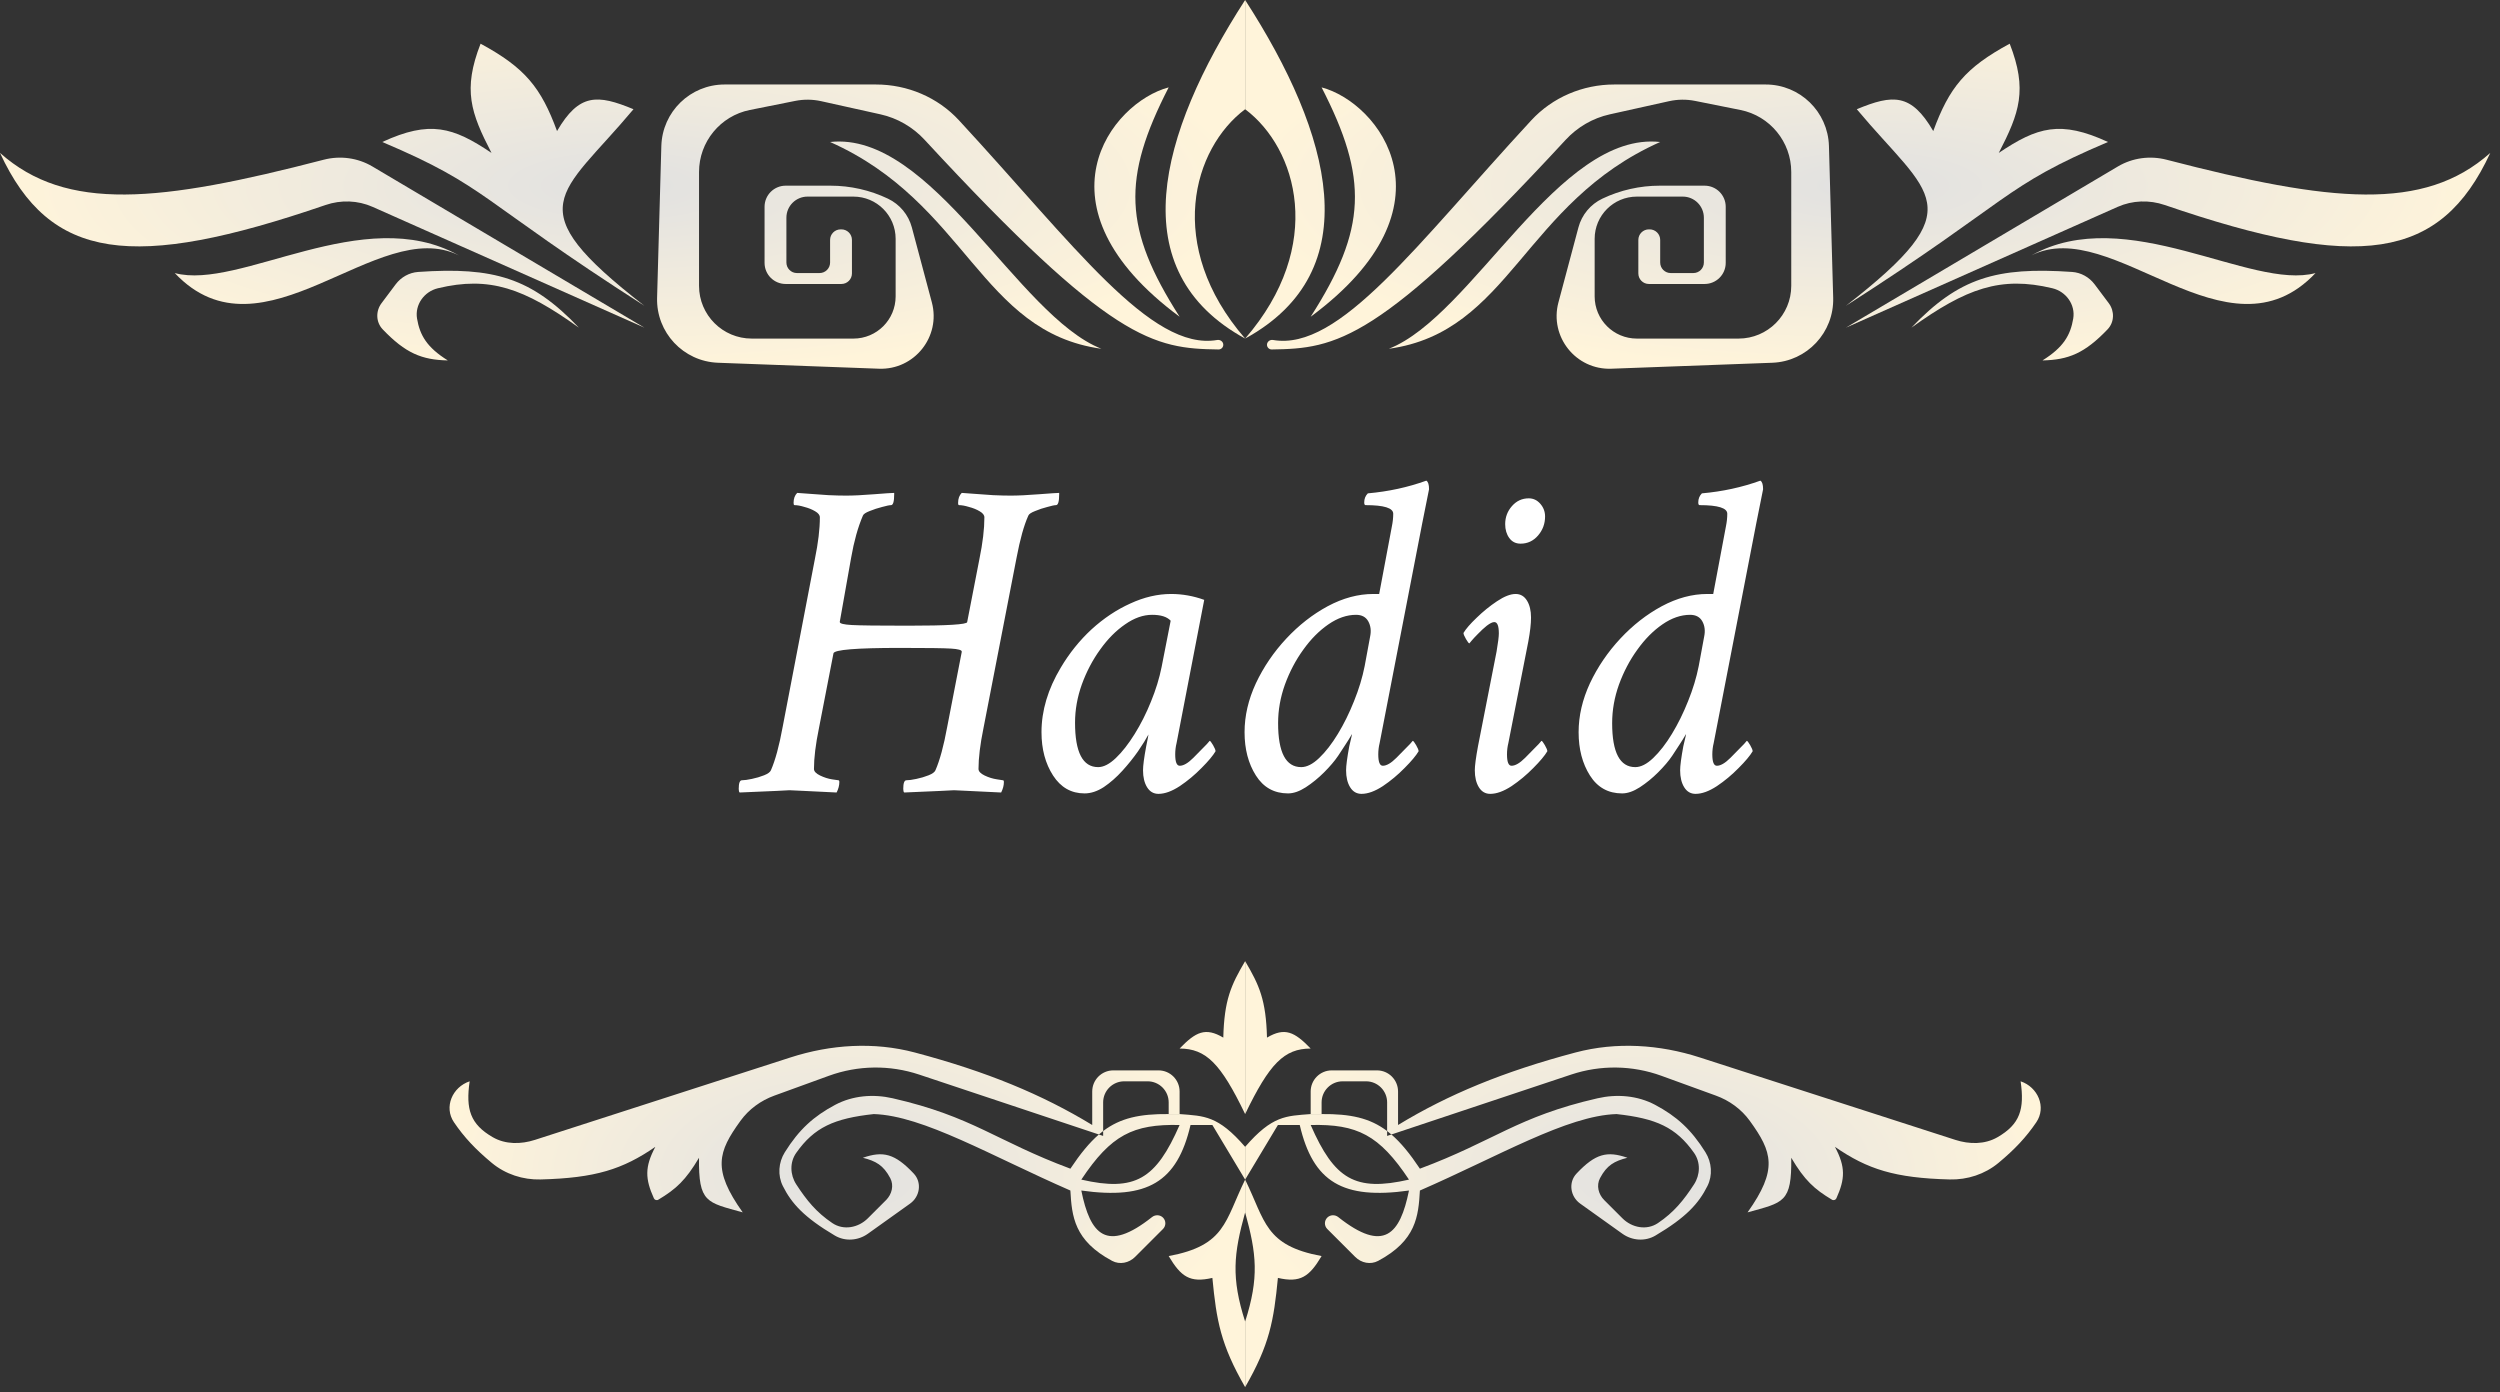 <svg width="237" height="132" viewBox="0 0 237 132" fill="none" xmlns="http://www.w3.org/2000/svg">
<rect x="0" y="0" width="237" height="132" fill="#333333" stroke="none"/>
<path d="M50.712 108.06C49.389 108.487 47.921 108.504 46.717 107.809C44.579 106.575 44.141 105.154 44.523 102.508V102.508C42.88 103.056 42.063 104.953 43.034 106.388C43.998 107.812 45.094 108.974 46.627 110.246C47.917 111.316 49.57 111.855 51.246 111.812C56.441 111.679 59.035 110.851 62.126 108.72C61.105 110.641 61.162 111.76 61.989 113.6C62.06 113.76 62.257 113.822 62.408 113.731C64.082 112.73 65.004 111.892 66.267 109.756C66.215 114.032 66.984 113.977 70.409 114.933C67.519 110.86 68.052 109.221 70.198 106.254C70.996 105.151 72.126 104.331 73.405 103.866L78.578 101.985C81.334 100.982 84.349 100.942 87.131 101.869L104.173 107.55C104.307 107.435 104.442 107.326 104.578 107.223V104.508C104.578 103.403 105.474 102.508 106.578 102.508H108.791C109.896 102.508 110.791 103.403 110.791 104.508V105.614H111.826V103.472C111.826 102.368 110.931 101.472 109.826 101.472H105.543C104.438 101.472 103.543 102.368 103.543 103.472V106.65C98.774 103.748 93.532 101.584 86.726 99.777C82.846 98.747 78.753 99.014 74.933 100.247L50.712 108.06Z" fill="url(#paint0_radial_692_1754)"/>
<path fill-rule="evenodd" clip-rule="evenodd" d="M118.039 111.827V108.721C115.458 105.74 114.163 105.799 111.826 105.614H110.791C108.063 105.589 106.222 105.979 104.578 107.223V107.685L104.173 107.55C103.27 108.327 102.409 109.382 101.472 110.791C94.422 108.167 92.242 105.859 84.63 104.117C82.793 103.696 80.838 103.854 79.173 104.739C77.141 105.82 75.748 107.075 74.4 109.235C73.798 110.201 73.705 111.42 74.215 112.438C75.049 114.107 76.25 115.417 79.138 117.128C80.119 117.709 81.35 117.62 82.278 116.957L86.28 114.099C87.218 113.429 87.413 112.09 86.621 111.251C84.83 109.354 83.723 109.09 81.799 109.756C83.024 110.067 83.747 110.456 84.396 111.688C84.76 112.378 84.552 113.216 84 113.767L82.275 115.492C81.371 116.397 79.966 116.664 78.906 115.948C77.391 114.927 76.478 113.802 75.488 112.283C74.894 111.372 74.854 110.185 75.48 109.296C77.188 106.871 79.076 106.022 82.834 105.614C87.514 105.758 93.973 109.592 101.472 112.862C101.61 115.305 101.827 117.608 105.43 119.531C106.15 119.915 107.027 119.733 107.604 119.156L110.252 116.508C110.55 116.21 110.55 115.727 110.252 115.429V115.429C109.971 115.149 109.521 115.134 109.21 115.381C104.882 118.812 103.349 117.017 102.508 112.862C108.784 113.743 111.6 112.063 112.862 106.65H114.933L118.039 111.827ZM102.508 111.827C105.324 107.593 107.416 106.549 111.826 106.65C109.581 111.782 107.623 113.001 102.508 111.827Z" fill="url(#paint1_radial_692_1754)"/>
<path d="M118.039 114.933V111.827C116.112 115.763 116.189 118.074 110.791 119.075C111.96 121.038 112.806 121.636 114.933 121.146C115.324 125.201 115.717 127.472 118.039 131.5V125.287C116.703 121.107 116.952 118.865 118.039 114.933Z" fill="url(#paint2_radial_692_1754)"/>
<path d="M115.968 98.366C116.06 94.792 116.696 93.394 118.039 91.118V105.614C115.722 100.811 114.342 99.414 111.826 99.401C113.364 97.812 114.276 97.364 115.968 98.366Z" fill="url(#paint3_radial_692_1754)"/>
<path d="M185.366 108.06C186.689 108.487 188.157 108.504 189.361 107.809C191.499 106.575 191.937 105.154 191.555 102.508V102.508C193.198 103.056 194.015 104.953 193.044 106.388C192.08 107.812 190.984 108.974 189.451 110.246C188.161 111.316 186.509 111.855 184.832 111.812C179.637 111.679 177.043 110.851 173.952 108.72C174.973 110.641 174.916 111.76 174.09 113.6C174.018 113.76 173.821 113.822 173.67 113.731C171.996 112.73 171.074 111.892 169.811 109.756C169.863 114.032 169.094 113.977 165.669 114.933C168.559 110.86 168.026 109.221 165.88 106.254C165.082 105.151 163.952 104.331 162.673 103.866L157.5 101.985C154.744 100.982 151.729 100.942 148.947 101.869L131.905 107.55C131.771 107.435 131.636 107.326 131.5 107.223V104.508C131.5 103.403 130.604 102.508 129.5 102.508H127.287C126.183 102.508 125.287 103.403 125.287 104.508V105.614H124.252V103.472C124.252 102.368 125.147 101.472 126.252 101.472H130.535C131.64 101.472 132.535 102.368 132.535 103.472V106.65C137.304 103.748 142.546 101.584 149.352 99.777C153.232 98.747 157.325 99.014 161.145 100.247L185.366 108.06Z" fill="url(#paint4_radial_692_1754)"/>
<path fill-rule="evenodd" clip-rule="evenodd" d="M118.039 111.827V108.721C120.62 105.74 121.915 105.799 124.252 105.614H125.287C128.015 105.589 129.856 105.979 131.5 107.223V107.685L131.905 107.55C132.808 108.327 133.669 109.382 134.606 110.791C141.656 108.167 143.836 105.859 151.448 104.117C153.285 103.696 155.24 103.854 156.905 104.739C158.938 105.82 160.33 107.075 161.678 109.235C162.281 110.201 162.373 111.42 161.863 112.438C161.029 114.107 159.828 115.417 156.941 117.128C155.96 117.709 154.728 117.62 153.8 116.957L149.798 114.099C148.86 113.429 148.665 112.09 149.457 111.251C151.248 109.354 152.355 109.09 154.279 109.756C153.054 110.067 152.331 110.456 151.682 111.688C151.319 112.378 151.526 113.216 152.078 113.767L153.803 115.492C154.708 116.397 156.112 116.664 157.173 115.948C158.687 114.927 159.6 113.802 160.591 112.283C161.184 111.372 161.224 110.185 160.598 109.296C158.89 106.871 157.002 106.022 153.244 105.614C148.564 105.758 142.105 109.592 134.606 112.862C134.468 115.305 134.251 117.608 130.648 119.531C129.928 119.915 129.051 119.733 128.474 119.156L125.826 116.508C125.528 116.21 125.528 115.727 125.826 115.429V115.429C126.107 115.149 126.557 115.134 126.868 115.381C131.196 118.812 132.729 117.017 133.571 112.862C127.294 113.743 124.478 112.063 123.216 106.65H121.145L118.039 111.827ZM133.571 111.827C130.754 107.593 128.662 106.549 124.252 106.65C126.497 111.782 128.455 113.001 133.571 111.827Z" fill="url(#paint5_radial_692_1754)"/>
<path d="M118.039 114.933V111.827C119.967 115.763 119.889 118.074 125.287 119.075C124.119 121.038 123.273 121.636 121.145 121.146C120.754 125.201 120.361 127.472 118.039 131.5V125.287C119.375 121.107 119.126 118.865 118.039 114.933Z" fill="url(#paint6_radial_692_1754)"/>
<path d="M120.11 98.366C120.019 94.792 119.382 93.394 118.039 91.118V105.614C120.356 100.811 121.736 99.414 124.252 99.401C122.714 97.812 121.802 97.364 120.11 98.366Z" fill="url(#paint7_radial_692_1754)"/>
<path d="M86.059 59.316C89.797 59.316 91.673 59.202 91.688 58.973L92.848 53C93.163 51.467 93.32 50.15 93.32 49.047C93.32 48.832 93.17 48.639 92.869 48.467C92.583 48.295 92.246 48.159 91.859 48.059C91.487 47.944 91.172 47.887 90.914 47.887C90.857 47.887 90.828 47.815 90.828 47.672C90.828 47.271 90.943 46.956 91.172 46.727C91.401 46.741 91.788 46.77 92.332 46.812C92.891 46.855 93.492 46.898 94.137 46.941C94.781 46.97 95.34 46.984 95.812 46.984C96.514 46.984 97.409 46.941 98.498 46.855C99.601 46.77 100.238 46.727 100.41 46.727V46.855C100.41 47.543 100.31 47.887 100.109 47.887C99.966 47.887 99.694 47.944 99.293 48.059C98.892 48.159 98.505 48.288 98.133 48.445C97.76 48.589 97.546 48.732 97.488 48.875C97.073 49.792 96.701 51.124 96.371 52.871L93.234 69.027C92.919 70.56 92.762 71.849 92.762 72.894C92.762 73.124 92.955 73.331 93.342 73.518C93.728 73.704 94.122 73.826 94.523 73.883L95.082 73.969C95.139 73.969 95.168 74.026 95.168 74.141C95.168 74.456 95.082 74.785 94.91 75.129C93.578 75.057 92.54 75.007 91.795 74.978C91.05 74.936 90.599 74.914 90.441 74.914C90.398 74.914 89.983 74.936 89.195 74.978C88.408 75.007 87.247 75.057 85.715 75.129C85.658 75.072 85.629 74.957 85.629 74.785C85.629 74.241 85.729 73.969 85.93 73.969C86.159 73.969 86.474 73.926 86.875 73.84C87.29 73.754 87.677 73.639 88.035 73.496C88.393 73.353 88.608 73.195 88.68 73.023C89.095 72.078 89.467 70.703 89.797 68.898L91.172 61.809V61.766C91.172 61.622 90.835 61.529 90.162 61.486C89.503 61.443 87.878 61.422 85.285 61.422C81.174 61.422 79.083 61.594 79.012 61.938L77.637 69.027C77.322 70.56 77.164 71.849 77.164 72.894C77.164 73.124 77.357 73.331 77.744 73.518C78.131 73.704 78.51 73.826 78.883 73.883L79.484 73.969C79.542 73.969 79.57 74.026 79.57 74.141C79.57 74.456 79.484 74.785 79.312 75.129C77.995 75.057 76.963 75.007 76.219 74.978C75.474 74.936 75.016 74.914 74.844 74.914C74.815 74.914 74.407 74.936 73.619 74.978C72.831 75.007 71.664 75.057 70.117 75.129C70.06 75.072 70.031 74.957 70.031 74.785C70.031 74.241 70.132 73.969 70.332 73.969C70.561 73.969 70.876 73.926 71.277 73.84C71.693 73.754 72.079 73.639 72.438 73.496C72.796 73.353 73.01 73.195 73.082 73.023C73.497 72.078 73.87 70.703 74.199 68.898L77.25 53C77.565 51.467 77.723 50.15 77.723 49.047C77.723 48.832 77.572 48.639 77.272 48.467C76.985 48.295 76.648 48.159 76.262 48.059C75.889 47.944 75.574 47.887 75.316 47.887C75.259 47.887 75.231 47.815 75.231 47.672C75.231 47.271 75.345 46.956 75.574 46.727C75.803 46.741 76.19 46.77 76.734 46.812C77.293 46.855 77.894 46.898 78.539 46.941C79.184 46.97 79.742 46.984 80.215 46.984C80.902 46.984 81.783 46.941 82.857 46.855C83.932 46.77 84.569 46.727 84.769 46.727V46.855C84.769 47.543 84.669 47.887 84.469 47.887C84.326 47.887 84.046 47.944 83.631 48.059C83.23 48.159 82.836 48.288 82.449 48.445C82.077 48.589 81.862 48.732 81.805 48.875C81.332 49.978 80.96 51.31 80.688 52.871L79.613 58.93V58.973C79.613 59.116 79.993 59.209 80.752 59.252C81.511 59.295 83.28 59.316 86.059 59.316ZM111.023 56.309C112.083 56.309 113.129 56.495 114.16 56.867L111.539 70.445C111.453 70.789 111.41 71.147 111.41 71.519C111.41 72.236 111.553 72.594 111.84 72.594C112.198 72.594 112.628 72.343 113.129 71.842C113.63 71.326 114.06 70.889 114.418 70.531L114.676 70.231C114.733 70.231 114.84 70.367 114.998 70.639C115.156 70.911 115.234 71.104 115.234 71.219C114.991 71.634 114.547 72.164 113.902 72.809C113.272 73.453 112.585 74.026 111.84 74.527C111.095 75.014 110.422 75.258 109.82 75.258C109.362 75.258 109.004 75.05 108.746 74.635C108.488 74.219 108.359 73.682 108.359 73.023C108.359 72.579 108.46 71.82 108.66 70.746L108.811 69.994C108.854 69.794 108.875 69.672 108.875 69.629C108.646 70.059 108.316 70.588 107.887 71.219C107.457 71.835 106.963 72.451 106.404 73.066C105.846 73.682 105.258 74.198 104.643 74.613C104.027 75.014 103.418 75.215 102.816 75.215C101.556 75.215 100.561 74.649 99.83 73.518C99.1 72.386 98.734 71.018 98.734 69.414C98.734 67.366 99.343 65.325 100.561 63.291C101.377 61.916 102.351 60.706 103.482 59.66C104.628 58.615 105.853 57.798 107.156 57.211C108.46 56.609 109.749 56.309 111.023 56.309ZM109.219 58.285C108.374 58.285 107.521 58.586 106.662 59.188C105.803 59.775 105.015 60.57 104.299 61.572C103.583 62.56 103.003 63.663 102.559 64.881C102.129 66.084 101.914 67.294 101.914 68.512C101.914 71.319 102.645 72.723 104.105 72.723C104.621 72.723 105.18 72.436 105.781 71.863C106.383 71.29 106.977 70.531 107.564 69.586C108.152 68.641 108.667 67.617 109.111 66.514C109.57 65.397 109.906 64.301 110.121 63.227L110.98 58.844C110.637 58.471 110.049 58.285 109.219 58.285ZM135.473 46.383L134.828 49.605L130.789 70.445C130.703 70.789 130.66 71.147 130.66 71.519C130.66 72.236 130.803 72.594 131.09 72.594C131.448 72.594 131.878 72.343 132.379 71.842C132.88 71.326 133.31 70.889 133.668 70.531L133.926 70.231C133.983 70.231 134.09 70.367 134.248 70.639C134.406 70.911 134.484 71.104 134.484 71.219C134.241 71.634 133.797 72.164 133.152 72.809C132.522 73.453 131.835 74.026 131.09 74.527C130.345 75.014 129.672 75.258 129.07 75.258C128.612 75.258 128.254 75.05 127.996 74.635C127.738 74.219 127.609 73.682 127.609 73.023C127.609 72.594 127.71 71.835 127.91 70.746C127.939 70.603 127.989 70.388 128.061 70.102C128.132 69.815 128.168 69.643 128.168 69.586C127.982 69.915 127.774 70.252 127.545 70.596C127.33 70.939 127.101 71.29 126.857 71.648C126.528 72.135 126.084 72.658 125.525 73.217C124.981 73.761 124.401 74.234 123.785 74.635C123.184 75.022 122.625 75.215 122.109 75.215C120.792 75.215 119.775 74.649 119.059 73.518C118.342 72.386 117.984 71.018 117.984 69.414C117.984 67.867 118.342 66.32 119.059 64.773C119.789 63.227 120.749 61.816 121.938 60.541C123.126 59.266 124.437 58.242 125.869 57.469C127.316 56.695 128.755 56.309 130.188 56.309H130.746L131.949 49.906C132.035 49.491 132.078 49.09 132.078 48.703C132.078 48.159 131.204 47.887 129.457 47.887C129.371 47.887 129.328 47.801 129.328 47.629C129.328 47.285 129.443 46.999 129.672 46.77C131.62 46.598 133.467 46.197 135.215 45.566C135.387 45.667 135.473 45.939 135.473 46.383ZM129.371 63.141L129.887 60.348C130.001 59.803 129.944 59.324 129.715 58.908C129.486 58.493 129.099 58.285 128.555 58.285C127.681 58.285 126.807 58.586 125.934 59.188C125.06 59.789 124.265 60.591 123.549 61.594C122.833 62.582 122.253 63.685 121.809 64.902C121.379 66.106 121.164 67.323 121.164 68.555C121.164 71.333 121.895 72.723 123.355 72.723C123.885 72.723 124.451 72.436 125.053 71.863C125.669 71.276 126.263 70.51 126.836 69.564C127.409 68.619 127.917 67.588 128.361 66.471C128.82 65.339 129.156 64.229 129.371 63.141ZM144.926 47.242C145.355 47.242 145.721 47.414 146.021 47.758C146.322 48.102 146.473 48.503 146.473 48.961C146.473 49.648 146.251 50.25 145.807 50.766C145.363 51.281 144.811 51.539 144.152 51.539C143.694 51.539 143.336 51.36 143.078 51.002C142.82 50.644 142.691 50.207 142.691 49.691C142.691 49.033 142.906 48.46 143.336 47.973C143.766 47.486 144.296 47.242 144.926 47.242ZM143.68 56.309C144.138 56.309 144.496 56.516 144.754 56.932C145.012 57.347 145.141 57.884 145.141 58.543C145.141 59.13 145.055 59.889 144.883 60.82L142.992 70.445C142.906 70.789 142.863 71.147 142.863 71.519C142.863 72.236 143.007 72.594 143.293 72.594C143.651 72.594 144.081 72.343 144.582 71.842C145.083 71.326 145.513 70.889 145.871 70.531L146.129 70.231C146.186 70.231 146.294 70.367 146.451 70.639C146.609 70.911 146.688 71.104 146.688 71.219C146.444 71.634 146 72.164 145.355 72.809C144.725 73.453 144.038 74.026 143.293 74.527C142.548 75.014 141.875 75.258 141.273 75.258C140.815 75.258 140.457 75.05 140.199 74.635C139.941 74.219 139.812 73.682 139.812 73.023C139.812 72.594 139.913 71.835 140.113 70.746L141.875 61.766C142.018 60.921 142.09 60.348 142.09 60.047C142.09 59.331 141.947 58.973 141.66 58.973C141.488 58.973 141.252 59.087 140.951 59.316C140.665 59.546 140.385 59.803 140.113 60.09C139.841 60.362 139.641 60.577 139.512 60.734L139.297 60.992C139.24 60.992 139.132 60.856 138.975 60.584C138.817 60.312 138.738 60.118 138.738 60.004C138.967 59.617 139.383 59.137 139.984 58.565C140.586 57.977 141.23 57.454 141.918 56.996C142.605 56.538 143.193 56.309 143.68 56.309ZM167.141 46.383L166.496 49.605L162.457 70.445C162.371 70.789 162.328 71.147 162.328 71.519C162.328 72.236 162.471 72.594 162.758 72.594C163.116 72.594 163.546 72.343 164.047 71.842C164.548 71.326 164.978 70.889 165.336 70.531L165.594 70.231C165.651 70.231 165.758 70.367 165.916 70.639C166.074 70.911 166.152 71.104 166.152 71.219C165.909 71.634 165.465 72.164 164.82 72.809C164.19 73.453 163.503 74.026 162.758 74.527C162.013 75.014 161.34 75.258 160.738 75.258C160.28 75.258 159.922 75.05 159.664 74.635C159.406 74.219 159.277 73.682 159.277 73.023C159.277 72.594 159.378 71.835 159.578 70.746C159.607 70.603 159.657 70.388 159.729 70.102C159.8 69.815 159.836 69.643 159.836 69.586C159.65 69.915 159.442 70.252 159.213 70.596C158.998 70.939 158.769 71.29 158.525 71.648C158.196 72.135 157.752 72.658 157.193 73.217C156.649 73.761 156.069 74.234 155.453 74.635C154.852 75.022 154.293 75.215 153.777 75.215C152.46 75.215 151.443 74.649 150.727 73.518C150.01 72.386 149.652 71.018 149.652 69.414C149.652 67.867 150.01 66.32 150.727 64.773C151.457 63.227 152.417 61.816 153.605 60.541C154.794 59.266 156.105 58.242 157.537 57.469C158.984 56.695 160.423 56.309 161.855 56.309H162.414L163.617 49.906C163.703 49.491 163.746 49.09 163.746 48.703C163.746 48.159 162.872 47.887 161.125 47.887C161.039 47.887 160.996 47.801 160.996 47.629C160.996 47.285 161.111 46.999 161.34 46.77C163.288 46.598 165.135 46.197 166.883 45.566C167.055 45.667 167.141 45.939 167.141 46.383ZM161.039 63.141L161.555 60.348C161.669 59.803 161.612 59.324 161.383 58.908C161.154 58.493 160.767 58.285 160.223 58.285C159.349 58.285 158.475 58.586 157.602 59.188C156.728 59.789 155.933 60.591 155.217 61.594C154.501 62.582 153.921 63.685 153.477 64.902C153.047 66.106 152.832 67.323 152.832 68.555C152.832 71.333 153.562 72.723 155.023 72.723C155.553 72.723 156.119 72.436 156.721 71.863C157.337 71.276 157.931 70.51 158.504 69.564C159.077 68.619 159.585 67.588 160.029 66.471C160.488 65.339 160.824 64.229 161.039 63.141Z" fill="white"/>
<path d="M0 14.496C6.3 20.098 15.079 19.198 30.687 15.142C32.25 14.736 33.917 14.96 35.306 15.783L61.09 31.063L35.33 19.614C33.92 18.987 32.318 18.935 30.859 19.436C12.55 25.716 4.737 24.728 0 14.496Z" fill="url(#paint8_radial_692_1754)"/>
<path d="M16.567 25.886C22.709 27.549 34.486 19.175 43.503 24.213C35.799 20.345 24.927 34.738 16.567 25.886Z" fill="url(#paint9_radial_692_1754)"/>
<path d="M42.453 34.169C40.475 32.938 39.804 31.791 39.536 30.205C39.314 28.887 40.214 27.637 41.514 27.326C46.406 26.155 49.66 27.317 54.878 31.063C50.376 26.336 46.825 25.284 39.647 25.78C38.797 25.839 38.019 26.275 37.508 26.956L36.167 28.745C35.605 29.494 35.631 30.543 36.278 31.221C38.443 33.484 39.98 34.116 42.453 34.169Z" fill="url(#paint10_radial_692_1754)"/>
<path d="M61.09 28.992C48.873 19.507 53.131 18.638 60.055 10.354C56.629 8.932 54.894 8.839 52.807 12.425C51.288 8.294 49.778 6.427 45.559 4.142C43.852 8.52 44.632 10.699 46.594 14.496C42.938 12.035 40.747 11.382 36.24 13.461C46.305 17.727 45.293 18.875 61.09 28.992Z" fill="url(#paint11_radial_692_1754)"/>
<path d="M78.693 22.744C78.693 22.192 79.141 21.744 79.693 21.744H79.764C80.316 21.744 80.764 22.192 80.764 22.744V25.921C80.764 26.474 80.316 26.921 79.764 26.921H74.48C73.376 26.921 72.48 26.026 72.48 24.921V19.602C72.48 18.498 73.376 17.602 74.48 17.602H78.728C80.614 17.602 82.475 18.023 84.178 18.834V18.834C85.296 19.366 86.125 20.363 86.444 21.56L88.34 28.669C89.206 31.918 86.684 35.079 83.324 34.954L68.068 34.389C64.778 34.267 62.2 31.517 62.292 28.226L62.695 13.843C62.786 10.595 65.444 8.01 68.692 8.01H83.039C86.023 8.01 88.89 9.217 90.915 11.409C101.807 23.194 109.097 33.322 115.395 32.23C115.685 32.18 115.968 32.392 115.968 32.686V32.686C115.968 32.932 115.766 33.132 115.519 33.129C109.37 33.045 105.37 32.431 87.653 13.254C86.537 12.046 85.079 11.198 83.474 10.841L77.858 9.594C77.043 9.412 76.199 9.403 75.38 9.567L71.091 10.425C68.287 10.986 66.268 13.448 66.268 16.309V27.098C66.268 29.86 68.506 32.098 71.268 32.098H80.906C83.115 32.098 84.906 30.308 84.906 28.098V22.638C84.906 20.429 83.115 18.638 80.906 18.638H76.551C75.447 18.638 74.551 19.533 74.551 20.638V24.886C74.551 25.438 74.999 25.886 75.551 25.886H77.693C78.245 25.886 78.693 25.438 78.693 24.886V22.744Z" fill="url(#paint12_radial_692_1754)"/>
<path d="M104.412 33.063C96.474 29.951 88.324 12.407 78.693 13.461C91.666 19.233 92.918 31.479 104.412 33.063Z" fill="url(#paint13_radial_692_1754)"/>
<path d="M111.827 30.028C106.485 21.683 106.361 16.914 110.791 8.283C105.363 9.714 97.626 19.511 111.827 30.028Z" fill="url(#paint14_radial_692_1754)"/>
<path d="M118.039 10.354C113.102 14.055 110.405 23.279 118.039 32.098C106.33 25.689 109.793 12.771 118.039 0V10.354Z" fill="url(#paint15_radial_692_1754)"/>
<path d="M236.079 14.496C229.778 20.098 221 19.198 205.392 15.142C203.829 14.736 202.162 14.96 200.773 15.783L174.988 31.063L200.748 19.614C202.158 18.987 203.76 18.935 205.22 19.436C223.529 25.716 231.342 24.728 236.079 14.496Z" fill="url(#paint16_radial_692_1754)"/>
<path d="M219.512 25.886C213.369 27.549 201.593 19.175 192.576 24.213C200.279 20.345 211.151 34.738 219.512 25.886Z" fill="url(#paint17_radial_692_1754)"/>
<path d="M193.626 34.169C195.604 32.938 196.275 31.791 196.542 30.205C196.765 28.887 195.865 27.637 194.565 27.326C189.672 26.155 186.419 27.317 181.201 31.063C185.703 26.336 189.254 25.284 196.432 25.78C197.281 25.839 198.06 26.275 198.571 26.956L199.912 28.745C200.474 29.494 200.448 30.543 199.8 31.221C197.636 33.484 196.099 34.116 193.626 34.169Z" fill="url(#paint18_radial_692_1754)"/>
<path d="M174.988 28.992C187.206 19.507 182.948 18.638 176.024 10.354C179.45 8.932 181.185 8.839 183.272 12.425C184.791 8.294 186.3 6.427 190.52 4.142C192.226 8.52 191.446 10.699 189.484 14.496C193.141 12.035 195.331 11.382 199.838 13.461C189.774 17.727 190.786 18.875 174.988 28.992Z" fill="url(#paint19_radial_692_1754)"/>
<path d="M157.386 22.744C157.386 22.192 156.938 21.744 156.386 21.744H156.315C155.763 21.744 155.315 22.192 155.315 22.744V25.921C155.315 26.474 155.763 26.921 156.315 26.921H161.598C162.703 26.921 163.598 26.026 163.598 24.921V19.602C163.598 18.498 162.703 17.602 161.598 17.602H157.351C155.465 17.602 153.603 18.023 151.901 18.834V18.834C150.782 19.366 149.954 20.363 149.635 21.56L147.739 28.669C146.872 31.918 149.395 35.079 152.755 34.954L168.011 34.389C171.301 34.267 173.878 31.517 173.786 28.226L173.384 13.843C173.293 10.595 170.635 8.01 167.386 8.01H153.04C150.056 8.01 147.189 9.217 145.164 11.409C134.272 23.194 126.982 33.322 120.683 32.23C120.393 32.18 120.11 32.392 120.11 32.686V32.686C120.11 32.932 120.313 33.132 120.559 33.129C126.708 33.045 130.709 32.431 148.426 13.254C149.542 12.046 150.999 11.198 152.605 10.841L158.22 9.594C159.035 9.412 159.88 9.403 160.698 9.567L164.988 10.425C167.792 10.986 169.811 13.448 169.811 16.309V27.098C169.811 29.86 167.572 32.098 164.811 32.098H155.173C152.964 32.098 151.173 30.308 151.173 28.098V22.638C151.173 20.429 152.964 18.638 155.173 18.638H159.527C160.632 18.638 161.527 19.533 161.527 20.638V24.886C161.527 25.438 161.08 25.886 160.527 25.886H158.386C157.833 25.886 157.386 25.438 157.386 24.886V22.744Z" fill="url(#paint20_radial_692_1754)"/>
<path d="M131.666 33.063C139.604 29.951 147.754 12.407 157.386 13.461C144.412 19.233 143.16 31.479 131.666 33.063Z" fill="url(#paint21_radial_692_1754)"/>
<path d="M124.252 30.028C129.594 21.683 129.718 16.914 125.287 8.283C130.716 9.714 138.453 19.511 124.252 30.028Z" fill="url(#paint22_radial_692_1754)"/>
<path d="M118.039 10.354C122.976 14.055 125.673 23.279 118.039 32.098C129.749 25.689 126.286 12.771 118.039 0V10.354Z" fill="url(#paint23_radial_692_1754)"/>
<defs>
<radialGradient id="paint0_radial_692_1754" cx="0" cy="0" r="1" gradientUnits="userSpaceOnUse" gradientTransform="translate(79.728 111.309) scale(38.311 20.191)">
<stop stop-color="#E1E1E1"/>
<stop offset="1" stop-color="#FFF4DA"/>
</radialGradient>
<radialGradient id="paint1_radial_692_1754" cx="0" cy="0" r="1" gradientUnits="userSpaceOnUse" gradientTransform="translate(79.728 111.309) scale(38.311 20.191)">
<stop stop-color="#E1E1E1"/>
<stop offset="1" stop-color="#FFF4DA"/>
</radialGradient>
<radialGradient id="paint2_radial_692_1754" cx="0" cy="0" r="1" gradientUnits="userSpaceOnUse" gradientTransform="translate(79.728 111.309) scale(38.311 20.191)">
<stop stop-color="#E1E1E1"/>
<stop offset="1" stop-color="#FFF4DA"/>
</radialGradient>
<radialGradient id="paint3_radial_692_1754" cx="0" cy="0" r="1" gradientUnits="userSpaceOnUse" gradientTransform="translate(79.728 111.309) scale(38.311 20.191)">
<stop stop-color="#E1E1E1"/>
<stop offset="1" stop-color="#FFF4DA"/>
</radialGradient>
<radialGradient id="paint4_radial_692_1754" cx="0" cy="0" r="1" gradientUnits="userSpaceOnUse" gradientTransform="translate(156.35 111.309) rotate(180) scale(38.311 20.191)">
<stop stop-color="#E1E1E1"/>
<stop offset="1" stop-color="#FFF4DA"/>
</radialGradient>
<radialGradient id="paint5_radial_692_1754" cx="0" cy="0" r="1" gradientUnits="userSpaceOnUse" gradientTransform="translate(156.35 111.309) rotate(180) scale(38.311 20.191)">
<stop stop-color="#E1E1E1"/>
<stop offset="1" stop-color="#FFF4DA"/>
</radialGradient>
<radialGradient id="paint6_radial_692_1754" cx="0" cy="0" r="1" gradientUnits="userSpaceOnUse" gradientTransform="translate(156.35 111.309) rotate(180) scale(38.311 20.191)">
<stop stop-color="#E1E1E1"/>
<stop offset="1" stop-color="#FFF4DA"/>
</radialGradient>
<radialGradient id="paint7_radial_692_1754" cx="0" cy="0" r="1" gradientUnits="userSpaceOnUse" gradientTransform="translate(156.35 111.309) rotate(180) scale(38.311 20.191)">
<stop stop-color="#E1E1E1"/>
<stop offset="1" stop-color="#FFF4DA"/>
</radialGradient>
<radialGradient id="paint8_radial_692_1754" cx="0" cy="0" r="1" gradientUnits="userSpaceOnUse" gradientTransform="translate(59.02 17.602) scale(59.02 17.602)">
<stop stop-color="#E1E1E1"/>
<stop offset="1" stop-color="#FFF4DA"/>
</radialGradient>
<radialGradient id="paint9_radial_692_1754" cx="0" cy="0" r="1" gradientUnits="userSpaceOnUse" gradientTransform="translate(59.02 17.602) scale(59.02 17.602)">
<stop stop-color="#E1E1E1"/>
<stop offset="1" stop-color="#FFF4DA"/>
</radialGradient>
<radialGradient id="paint10_radial_692_1754" cx="0" cy="0" r="1" gradientUnits="userSpaceOnUse" gradientTransform="translate(59.02 17.602) scale(59.02 17.602)">
<stop stop-color="#E1E1E1"/>
<stop offset="1" stop-color="#FFF4DA"/>
</radialGradient>
<radialGradient id="paint11_radial_692_1754" cx="0" cy="0" r="1" gradientUnits="userSpaceOnUse" gradientTransform="translate(59.02 17.602) scale(59.02 17.602)">
<stop stop-color="#E1E1E1"/>
<stop offset="1" stop-color="#FFF4DA"/>
</radialGradient>
<radialGradient id="paint12_radial_692_1754" cx="0" cy="0" r="1" gradientUnits="userSpaceOnUse" gradientTransform="translate(59.02 17.602) scale(59.02 17.602)">
<stop stop-color="#E1E1E1"/>
<stop offset="1" stop-color="#FFF4DA"/>
</radialGradient>
<radialGradient id="paint13_radial_692_1754" cx="0" cy="0" r="1" gradientUnits="userSpaceOnUse" gradientTransform="translate(59.02 17.602) scale(59.02 17.602)">
<stop stop-color="#E1E1E1"/>
<stop offset="1" stop-color="#FFF4DA"/>
</radialGradient>
<radialGradient id="paint14_radial_692_1754" cx="0" cy="0" r="1" gradientUnits="userSpaceOnUse" gradientTransform="translate(59.02 17.602) scale(59.02 17.602)">
<stop stop-color="#E1E1E1"/>
<stop offset="1" stop-color="#FFF4DA"/>
</radialGradient>
<radialGradient id="paint15_radial_692_1754" cx="0" cy="0" r="1" gradientUnits="userSpaceOnUse" gradientTransform="translate(59.02 17.602) scale(59.02 17.602)">
<stop stop-color="#E1E1E1"/>
<stop offset="1" stop-color="#FFF4DA"/>
</radialGradient>
<radialGradient id="paint16_radial_692_1754" cx="0" cy="0" r="1" gradientUnits="userSpaceOnUse" gradientTransform="translate(177.059 17.602) rotate(180) scale(59.02 17.602)">
<stop stop-color="#E1E1E1"/>
<stop offset="1" stop-color="#FFF4DA"/>
</radialGradient>
<radialGradient id="paint17_radial_692_1754" cx="0" cy="0" r="1" gradientUnits="userSpaceOnUse" gradientTransform="translate(177.059 17.602) rotate(180) scale(59.02 17.602)">
<stop stop-color="#E1E1E1"/>
<stop offset="1" stop-color="#FFF4DA"/>
</radialGradient>
<radialGradient id="paint18_radial_692_1754" cx="0" cy="0" r="1" gradientUnits="userSpaceOnUse" gradientTransform="translate(177.059 17.602) rotate(180) scale(59.02 17.602)">
<stop stop-color="#E1E1E1"/>
<stop offset="1" stop-color="#FFF4DA"/>
</radialGradient>
<radialGradient id="paint19_radial_692_1754" cx="0" cy="0" r="1" gradientUnits="userSpaceOnUse" gradientTransform="translate(177.059 17.602) rotate(180) scale(59.02 17.602)">
<stop stop-color="#E1E1E1"/>
<stop offset="1" stop-color="#FFF4DA"/>
</radialGradient>
<radialGradient id="paint20_radial_692_1754" cx="0" cy="0" r="1" gradientUnits="userSpaceOnUse" gradientTransform="translate(177.059 17.602) rotate(180) scale(59.02 17.602)">
<stop stop-color="#E1E1E1"/>
<stop offset="1" stop-color="#FFF4DA"/>
</radialGradient>
<radialGradient id="paint21_radial_692_1754" cx="0" cy="0" r="1" gradientUnits="userSpaceOnUse" gradientTransform="translate(177.059 17.602) rotate(180) scale(59.02 17.602)">
<stop stop-color="#E1E1E1"/>
<stop offset="1" stop-color="#FFF4DA"/>
</radialGradient>
<radialGradient id="paint22_radial_692_1754" cx="0" cy="0" r="1" gradientUnits="userSpaceOnUse" gradientTransform="translate(177.059 17.602) rotate(180) scale(59.02 17.602)">
<stop stop-color="#E1E1E1"/>
<stop offset="1" stop-color="#FFF4DA"/>
</radialGradient>
<radialGradient id="paint23_radial_692_1754" cx="0" cy="0" r="1" gradientUnits="userSpaceOnUse" gradientTransform="translate(177.059 17.602) rotate(180) scale(59.02 17.602)">
<stop stop-color="#E1E1E1"/>
<stop offset="1" stop-color="#FFF4DA"/>
</radialGradient>
</defs>
</svg>

